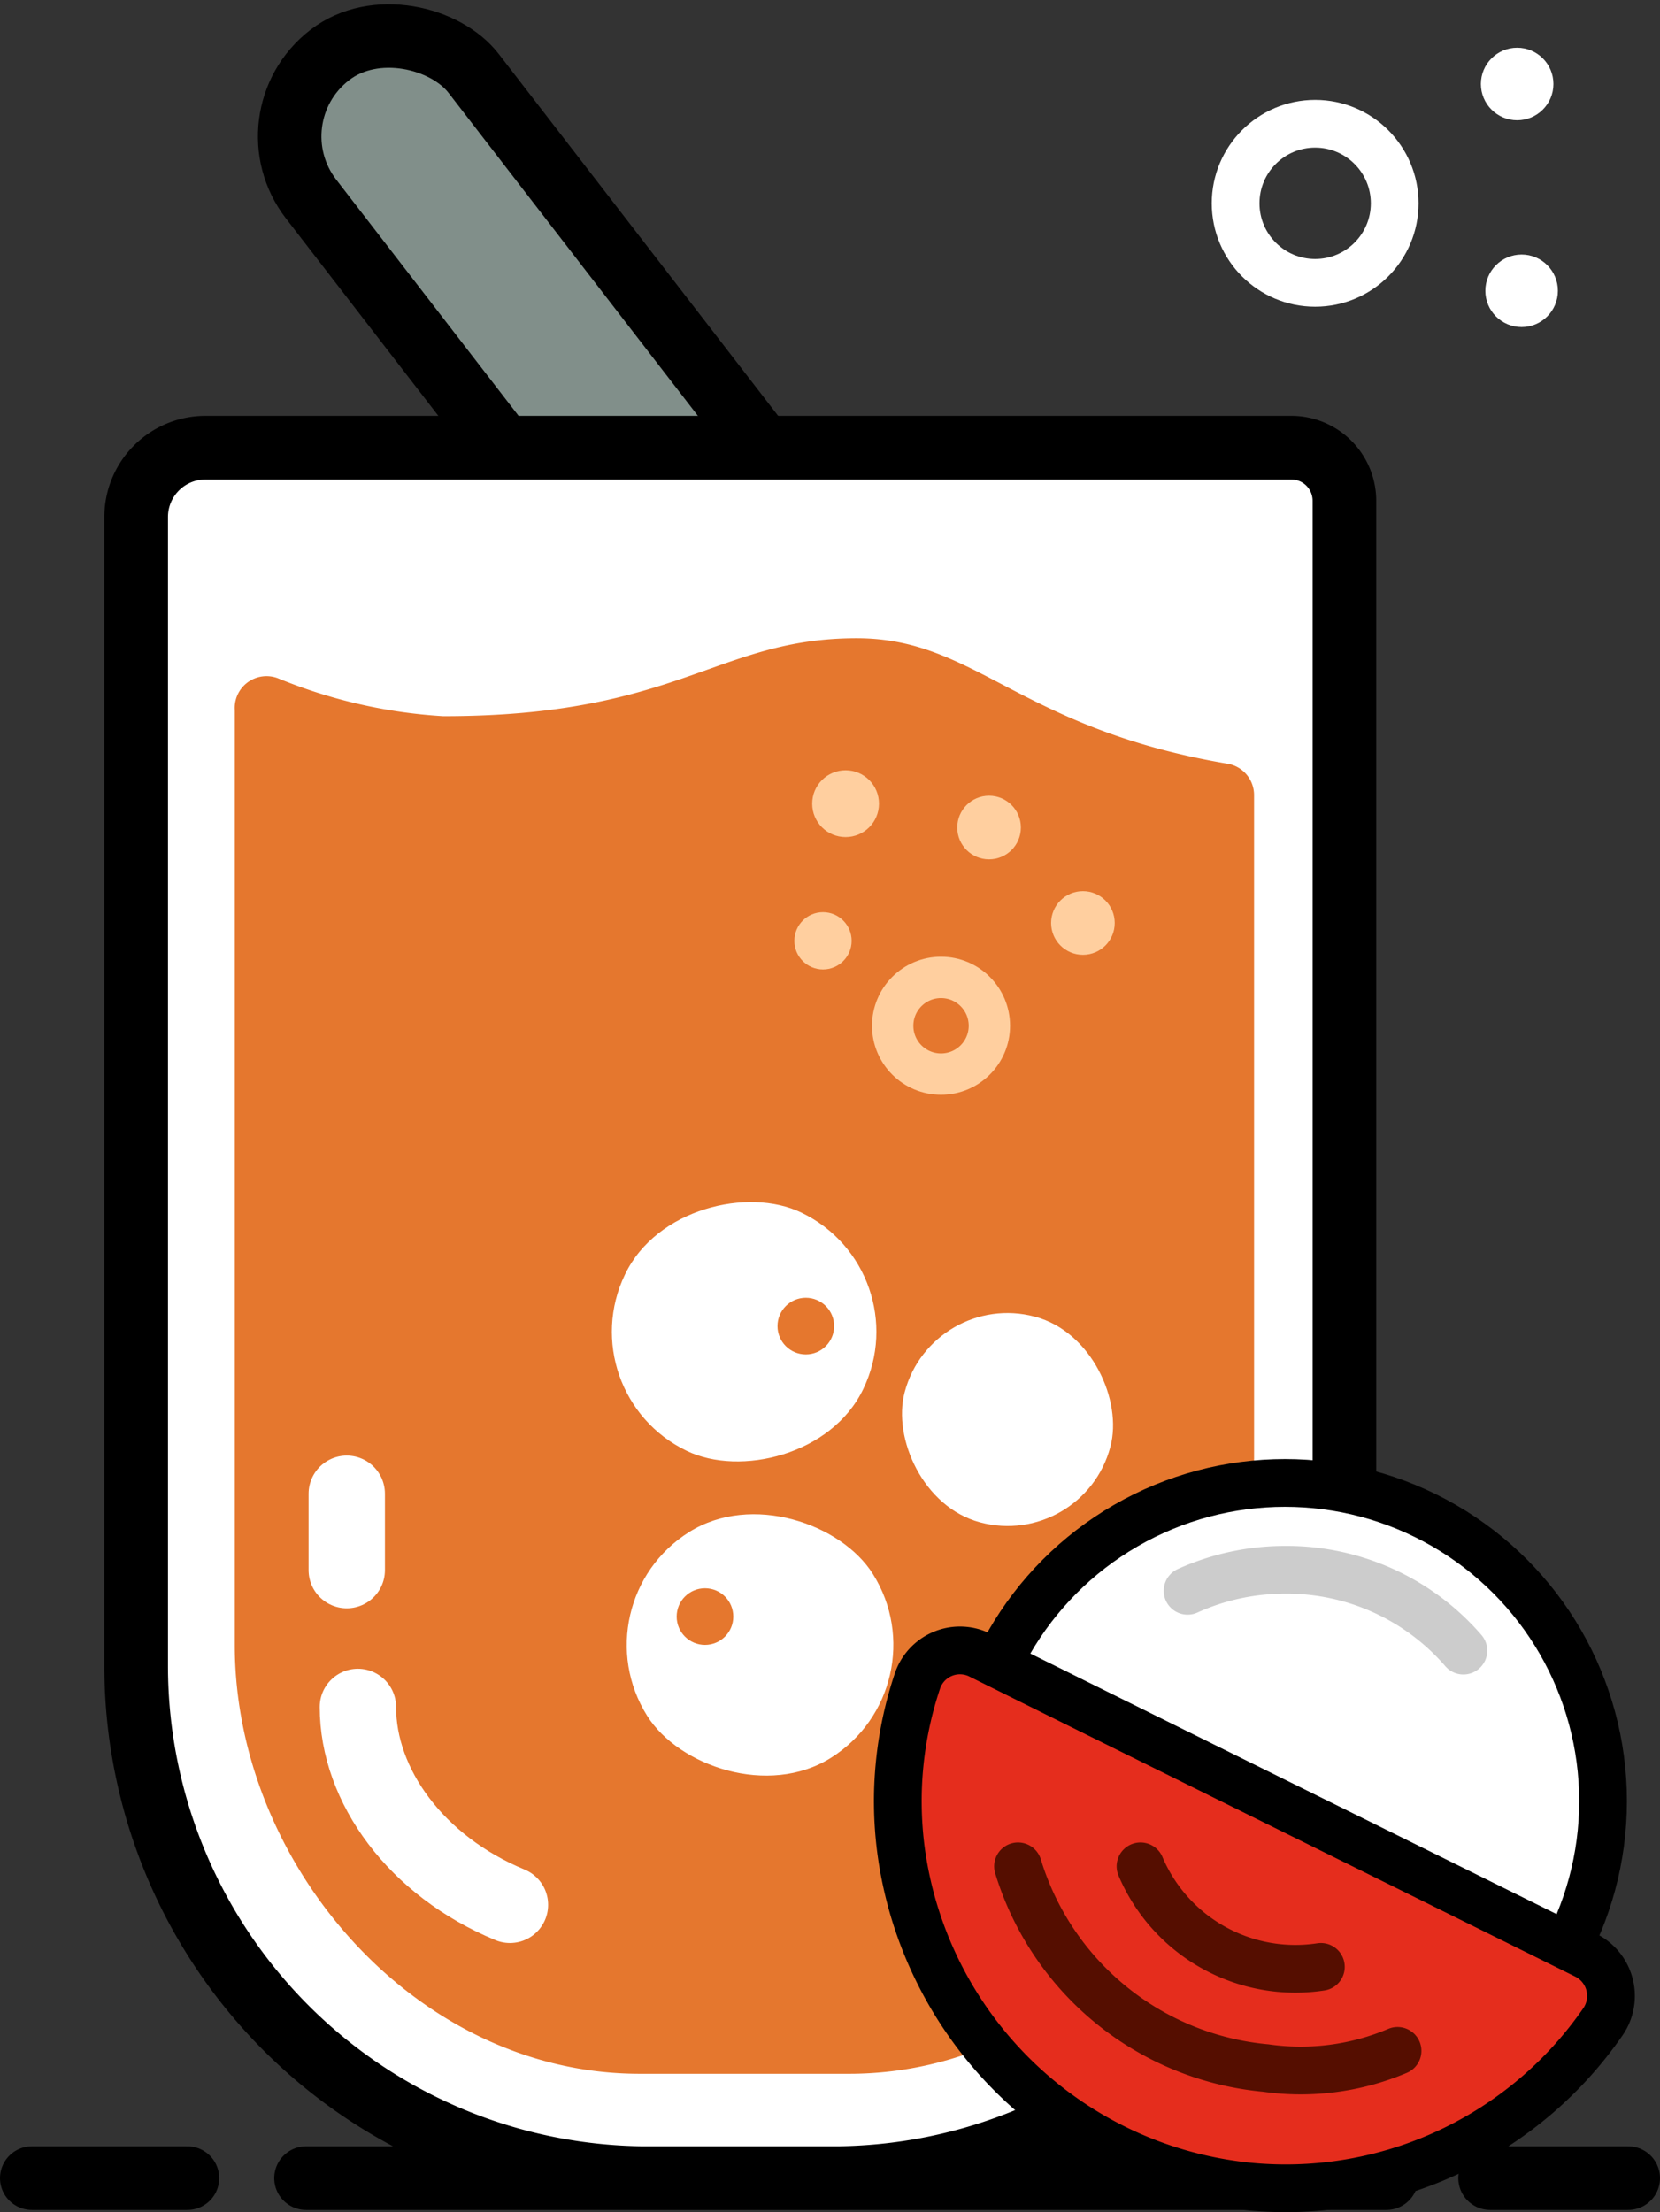 <svg xmlns="http://www.w3.org/2000/svg" viewBox="0 0 52.18 69.53"><rect x="0" y="0" width="52.18" height="69.53" fill="#333333" stroke="none"/><defs><style>.cls-1{fill:#818f8a;}.cls-1,.cls-10,.cls-12,.cls-2,.cls-8{stroke:#000;}.cls-1,.cls-10,.cls-11,.cls-12,.cls-13,.cls-2,.cls-4,.cls-6,.cls-8,.cls-9{stroke-miterlimit:10;}.cls-1,.cls-2,.cls-8{stroke-width:2px;}.cls-10,.cls-2,.cls-5{fill:#fff;}.cls-3{fill:#e5772e;}.cls-11,.cls-13,.cls-4,.cls-6,.cls-8,.cls-9{fill:none;}.cls-4,.cls-9{stroke:#fff;}.cls-10,.cls-11,.cls-12,.cls-13,.cls-4{stroke-width:1.5px;}.cls-6{stroke:#ffcf9f;stroke-width:1.3px;}.cls-7{fill:#ffcf9f;}.cls-11,.cls-13,.cls-8,.cls-9{stroke-linecap:round;}.cls-9{stroke-width:2.4px;}.cls-11{stroke:#ccc;}.cls-12{fill:#e52d1d;}.cls-13{stroke:#550e00;}</style></defs><title>lychee-tea</title><g id="Layer_2" data-name="Layer 2"><g id="Layer_1-2" data-name="Layer 1"><rect class="cls-1" x="14.7" y="-0.91" width="6.47" height="24.72" rx="3.23" transform="matrix(0.79, -0.61, 0.61, 0.79, -3.25, 13.39)"/><path class="cls-2" d="M6.46,14.07H40.59a1.67,1.67,0,0,1,1.67,1.67V52.36a16.1,16.1,0,0,1-16.1,16.1H20.38a16.1,16.1,0,0,1-16.1-16.1V16.25A2.18,2.18,0,0,1,6.46,14.07Z"/><path class="cls-3" d="M26.93,20.06c-4.4,0-5.58,2.45-13,2.45a16.18,16.18,0,0,1-5.19-1.19,1,1,0,0,0-1.36,1V51.71c0,6.89,5.69,13.47,12.72,13.47H26.7c7,0,12.72-6.58,12.72-13.47V25a1,1,0,0,0-.86-1C32,22.88,30.67,20.06,26.93,20.06Z"/><circle class="cls-4" cx="41.34" cy="6.39" r="2.5"/><circle class="cls-5" cx="47.83" cy="9.14" r="1.14"/><circle class="cls-5" cx="47.69" cy="2.64" r="1.14"/><rect class="cls-5" x="28.33" y="41.27" width="6.69" height="6.69" rx="3.34" transform="translate(12.55 -6.65) rotate(14.92)"/><rect class="cls-5" x="19.7" y="47.51" width="8.38" height="8.38" rx="4.19" transform="translate(-23.82 20.6) rotate(-32.1)"/><circle class="cls-6" cx="29.58" cy="32.24" r="1.52"/><circle class="cls-7" cx="26.58" cy="25.26" r="1.05"/><circle class="cls-7" cx="31.09" cy="26.01" r="1"/><circle class="cls-7" cx="34.04" cy="29.01" r="1"/><circle class="cls-7" cx="25.87" cy="29.57" r="0.9"/><line class="cls-8" x1="9.62" y1="68.46" x2="43.58" y2="68.46"/><line class="cls-8" x1="1" y1="68.46" x2="5.89" y2="68.46"/><line class="cls-8" x1="46.84" y1="68.46" x2="51.18" y2="68.46"/><circle class="cls-3" cx="22.16" cy="50.81" r="0.89"/><rect class="cls-5" x="19.24" y="37.7" width="8.31" height="8.31" rx="4.15" transform="translate(71.25 38.92) rotate(115.69)"/><circle class="cls-3" cx="25.33" cy="41.68" r="0.89"/><path class="cls-9" d="M11.25,53.65c0,2.48,1.83,5,4.78,6.22"/><line class="cls-9" x1="10.9" y1="46.95" x2="10.9" y2="49.35"/><circle class="cls-10" cx="40.39" cy="56.61" r="10"/><path class="cls-11" d="M37.33,50a7.43,7.43,0,0,1,3.06-.66A7.34,7.34,0,0,1,46,51.88"/><path class="cls-12" d="M28.84,52.83a11.88,11.88,0,0,0-.52,5.31,12.25,12.25,0,0,0,11,10.59,12.12,12.12,0,0,0,11.07-5.19,1.43,1.43,0,0,0-.57-2.1c-5.87-2.91-13.89-6.87-19-9.41A1.41,1.41,0,0,0,28.84,52.83Z"/><path class="cls-13" d="M32,58.66A9,9,0,0,0,39.79,65a7.81,7.81,0,0,0,4.14-.54"/><path class="cls-13" d="M35.85,58.66a5.29,5.29,0,0,0,5.67,3.16"/></g></g></svg>